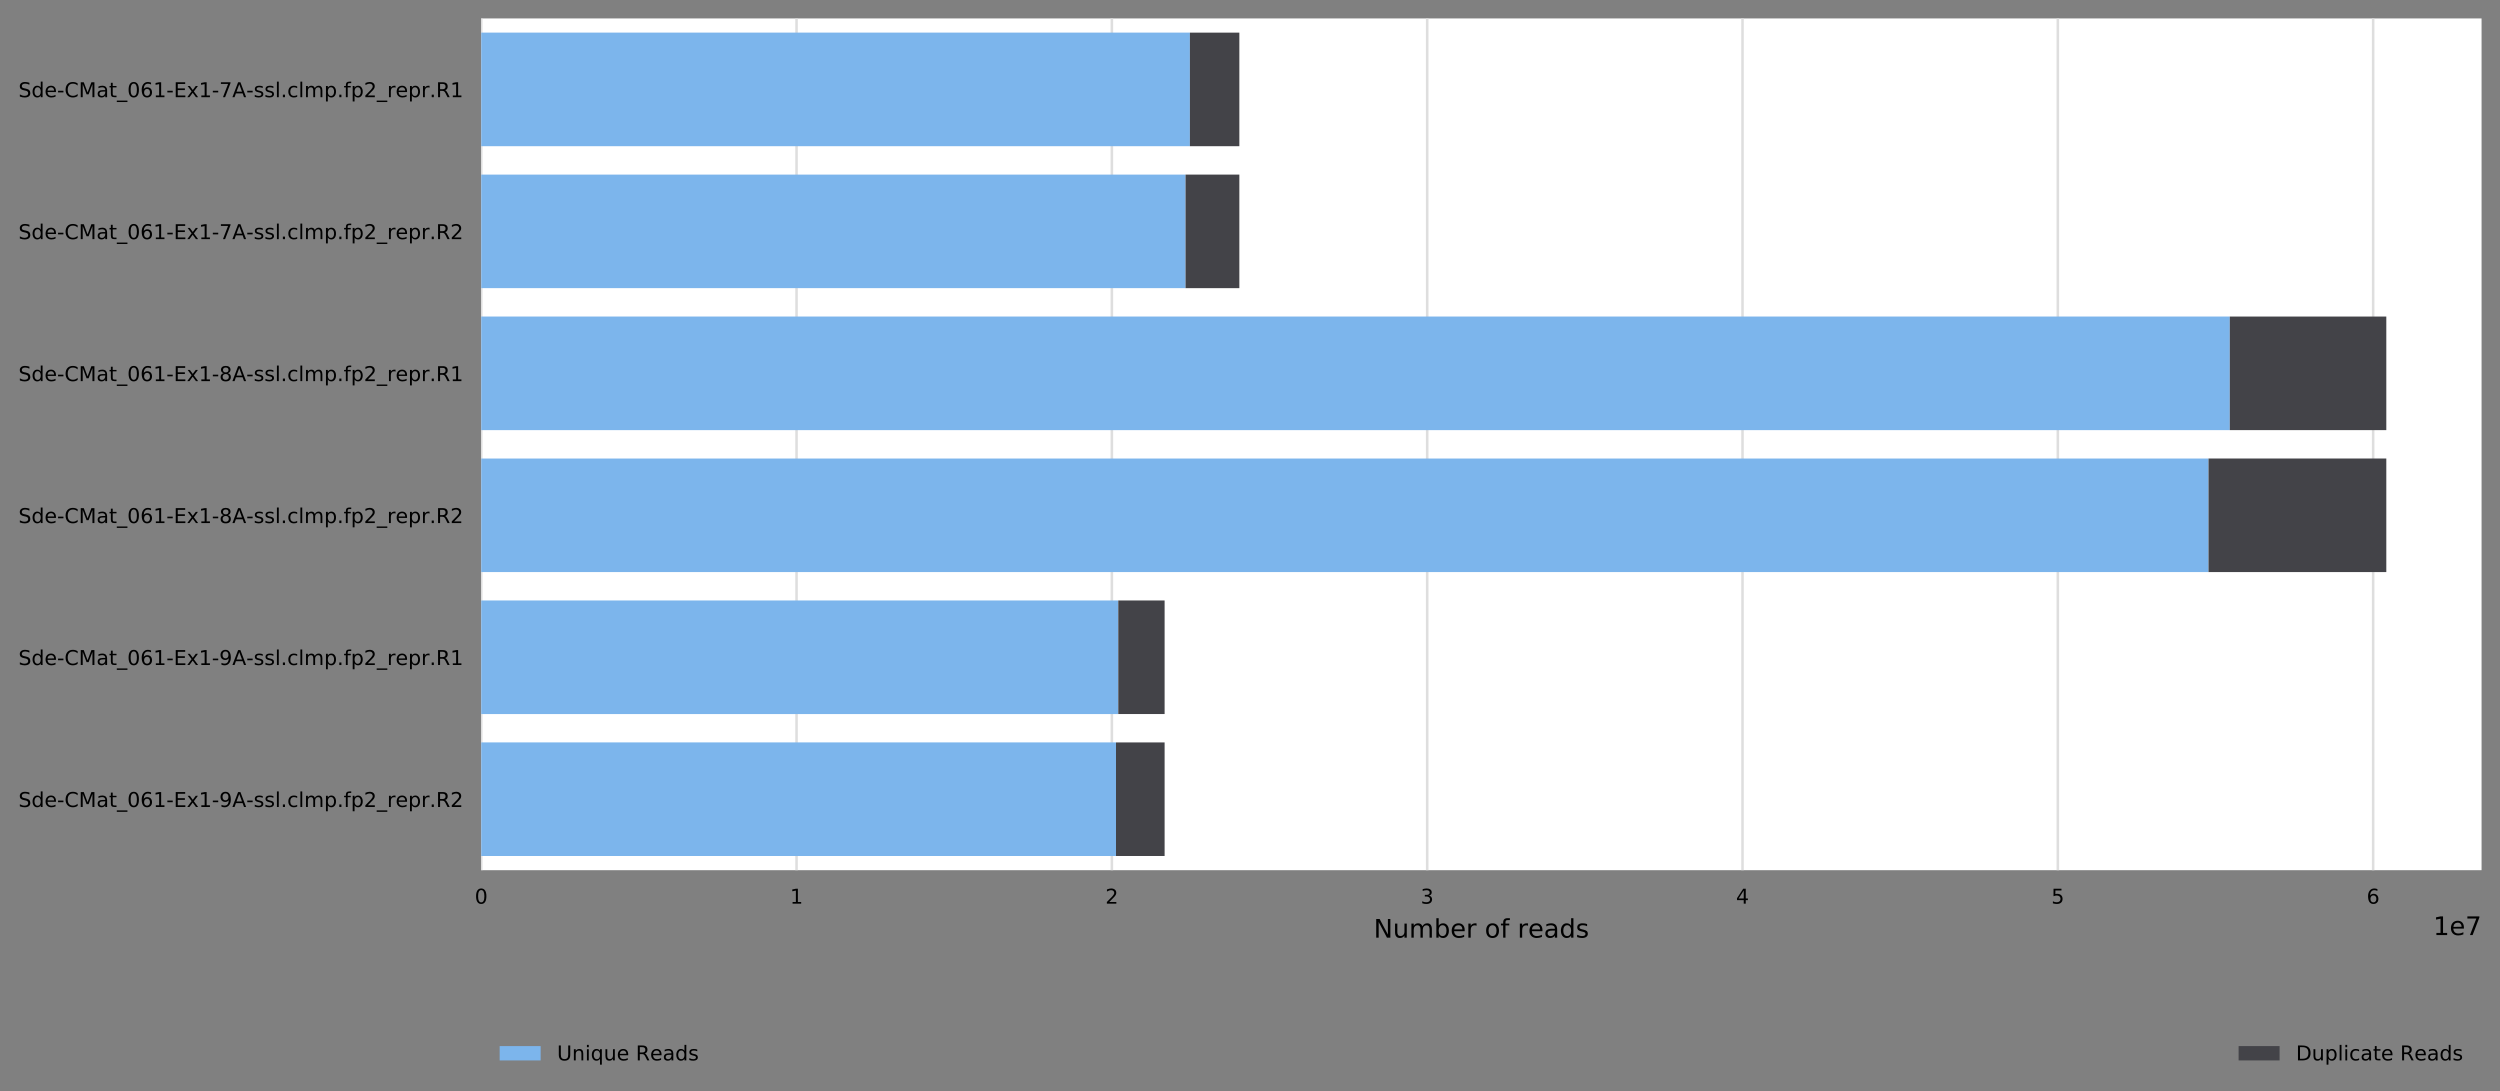 <?xml version="1.0" encoding="utf-8" standalone="no"?>
<!DOCTYPE svg PUBLIC "-//W3C//DTD SVG 1.1//EN"
  "http://www.w3.org/Graphics/SVG/1.1/DTD/svg11.dtd">
<!-- Created with matplotlib (https://matplotlib.org/) -->
<svg height="426.2pt" version="1.1" viewBox="0 0 976.339 426.2" width="976.339pt" xmlns="http://www.w3.org/2000/svg" xmlns:xlink="http://www.w3.org/1999/xlink">
 <rect x="0" y="0" width="976.339" height="426.2" fill="#808080" stroke="none"/>
 <defs>
  <style type="text/css">
*{stroke-linecap:butt;stroke-linejoin:round;}
  </style>
 </defs>
 <g id="figure_1">
  <g id="axes_1">
   <g id="patch_1">
    <path d="M 187.939 339.84 
L 969.139 339.84 
L 969.139 7.2 
L 187.939 7.2 
z
" style="fill:#ffffff;"/>
   </g>
   <g id="matplotlib.axis_1">
    <g id="xtick_1">
     <g id="line2d_1">
      <path clip-path="url(#pf3b2bef478)" d="M 187.939 339.84 
L 187.939 7.2 
" style="fill:none;stroke:#dedede;stroke-linecap:square;"/>
     </g>
     <g id="text_1">
      <!-- 0 -->
      <defs>
       <path d="M 31.781 66.406 
Q 24.172 66.406 20.328 58.906 
Q 16.5 51.422 16.5 36.375 
Q 16.5 21.391 20.328 13.891 
Q 24.172 6.391 31.781 6.391 
Q 39.453 6.391 43.281 13.891 
Q 47.125 21.391 47.125 36.375 
Q 47.125 51.422 43.281 58.906 
Q 39.453 66.406 31.781 66.406 
z
M 31.781 74.219 
Q 44.047 74.219 50.516 64.516 
Q 56.984 54.828 56.984 36.375 
Q 56.984 17.969 50.516 8.266 
Q 44.047 -1.422 31.781 -1.422 
Q 19.531 -1.422 13.062 8.266 
Q 6.594 17.969 6.594 36.375 
Q 6.594 54.828 13.062 64.516 
Q 19.531 74.219 31.781 74.219 
z
" id="DejaVuSans-48"/>
      </defs>
      <g transform="translate(185.394 352.919)scale(0.08 -0.08)">
       <use xlink:href="#DejaVuSans-48"/>
      </g>
     </g>
    </g>
    <g id="xtick_2">
     <g id="line2d_2">
      <path clip-path="url(#pf3b2bef478)" d="M 311.082 339.84 
L 311.082 7.2 
" style="fill:none;stroke:#dedede;stroke-linecap:square;"/>
     </g>
     <g id="text_2">
      <!-- 1 -->
      <defs>
       <path d="M 12.406 8.297 
L 28.516 8.297 
L 28.516 63.922 
L 10.984 60.406 
L 10.984 69.391 
L 28.422 72.906 
L 38.281 72.906 
L 38.281 8.297 
L 54.391 8.297 
L 54.391 0 
L 12.406 0 
z
" id="DejaVuSans-49"/>
      </defs>
      <g transform="translate(308.537 352.919)scale(0.08 -0.08)">
       <use xlink:href="#DejaVuSans-49"/>
      </g>
     </g>
    </g>
    <g id="xtick_3">
     <g id="line2d_3">
      <path clip-path="url(#pf3b2bef478)" d="M 434.226 339.84 
L 434.226 7.2 
" style="fill:none;stroke:#dedede;stroke-linecap:square;"/>
     </g>
     <g id="text_3">
      <!-- 2 -->
      <defs>
       <path d="M 19.188 8.297 
L 53.609 8.297 
L 53.609 0 
L 7.328 0 
L 7.328 8.297 
Q 12.938 14.109 22.625 23.891 
Q 32.328 33.688 34.812 36.531 
Q 39.547 41.844 41.422 45.531 
Q 43.312 49.219 43.312 52.781 
Q 43.312 58.594 39.234 62.25 
Q 35.156 65.922 28.609 65.922 
Q 23.969 65.922 18.812 64.312 
Q 13.672 62.703 7.812 59.422 
L 7.812 69.391 
Q 13.766 71.781 18.938 73 
Q 24.125 74.219 28.422 74.219 
Q 39.75 74.219 46.484 68.547 
Q 53.219 62.891 53.219 53.422 
Q 53.219 48.922 51.531 44.891 
Q 49.859 40.875 45.406 35.406 
Q 44.188 33.984 37.641 27.219 
Q 31.109 20.453 19.188 8.297 
z
" id="DejaVuSans-50"/>
      </defs>
      <g transform="translate(431.681 352.919)scale(0.08 -0.08)">
       <use xlink:href="#DejaVuSans-50"/>
      </g>
     </g>
    </g>
    <g id="xtick_4">
     <g id="line2d_4">
      <path clip-path="url(#pf3b2bef478)" d="M 557.37 339.84 
L 557.37 7.2 
" style="fill:none;stroke:#dedede;stroke-linecap:square;"/>
     </g>
     <g id="text_4">
      <!-- 3 -->
      <defs>
       <path d="M 40.578 39.312 
Q 47.656 37.797 51.625 33 
Q 55.609 28.219 55.609 21.188 
Q 55.609 10.406 48.188 4.484 
Q 40.766 -1.422 27.094 -1.422 
Q 22.516 -1.422 17.656 -0.516 
Q 12.797 0.391 7.625 2.203 
L 7.625 11.719 
Q 11.719 9.328 16.594 8.109 
Q 21.484 6.891 26.812 6.891 
Q 36.078 6.891 40.938 10.547 
Q 45.797 14.203 45.797 21.188 
Q 45.797 27.641 41.281 31.266 
Q 36.766 34.906 28.719 34.906 
L 20.219 34.906 
L 20.219 43.016 
L 29.109 43.016 
Q 36.375 43.016 40.234 45.922 
Q 44.094 48.828 44.094 54.297 
Q 44.094 59.906 40.109 62.906 
Q 36.141 65.922 28.719 65.922 
Q 24.656 65.922 20.016 65.031 
Q 15.375 64.156 9.812 62.312 
L 9.812 71.094 
Q 15.438 72.656 20.344 73.438 
Q 25.25 74.219 29.594 74.219 
Q 40.828 74.219 47.359 69.109 
Q 53.906 64.016 53.906 55.328 
Q 53.906 49.266 50.438 45.094 
Q 46.969 40.922 40.578 39.312 
z
" id="DejaVuSans-51"/>
      </defs>
      <g transform="translate(554.825 352.919)scale(0.08 -0.08)">
       <use xlink:href="#DejaVuSans-51"/>
      </g>
     </g>
    </g>
    <g id="xtick_5">
     <g id="line2d_5">
      <path clip-path="url(#pf3b2bef478)" d="M 680.513 339.84 
L 680.513 7.2 
" style="fill:none;stroke:#dedede;stroke-linecap:square;"/>
     </g>
     <g id="text_5">
      <!-- 4 -->
      <defs>
       <path d="M 37.797 64.312 
L 12.891 25.391 
L 37.797 25.391 
z
M 35.203 72.906 
L 47.609 72.906 
L 47.609 25.391 
L 58.016 25.391 
L 58.016 17.188 
L 47.609 17.188 
L 47.609 0 
L 37.797 0 
L 37.797 17.188 
L 4.891 17.188 
L 4.891 26.703 
z
" id="DejaVuSans-52"/>
      </defs>
      <g transform="translate(677.968 352.919)scale(0.08 -0.08)">
       <use xlink:href="#DejaVuSans-52"/>
      </g>
     </g>
    </g>
    <g id="xtick_6">
     <g id="line2d_6">
      <path clip-path="url(#pf3b2bef478)" d="M 803.657 339.84 
L 803.657 7.2 
" style="fill:none;stroke:#dedede;stroke-linecap:square;"/>
     </g>
     <g id="text_6">
      <!-- 5 -->
      <defs>
       <path d="M 10.797 72.906 
L 49.516 72.906 
L 49.516 64.594 
L 19.828 64.594 
L 19.828 46.734 
Q 21.969 47.469 24.109 47.828 
Q 26.266 48.188 28.422 48.188 
Q 40.625 48.188 47.75 41.5 
Q 54.891 34.812 54.891 23.391 
Q 54.891 11.625 47.562 5.094 
Q 40.234 -1.422 26.906 -1.422 
Q 22.312 -1.422 17.547 -0.641 
Q 12.797 0.141 7.719 1.703 
L 7.719 11.625 
Q 12.109 9.234 16.797 8.062 
Q 21.484 6.891 26.703 6.891 
Q 35.156 6.891 40.078 11.328 
Q 45.016 15.766 45.016 23.391 
Q 45.016 31 40.078 35.438 
Q 35.156 39.891 26.703 39.891 
Q 22.75 39.891 18.812 39.016 
Q 14.891 38.141 10.797 36.281 
z
" id="DejaVuSans-53"/>
      </defs>
      <g transform="translate(801.112 352.919)scale(0.08 -0.08)">
       <use xlink:href="#DejaVuSans-53"/>
      </g>
     </g>
    </g>
    <g id="xtick_7">
     <g id="line2d_7">
      <path clip-path="url(#pf3b2bef478)" d="M 926.8 339.84 
L 926.8 7.2 
" style="fill:none;stroke:#dedede;stroke-linecap:square;"/>
     </g>
     <g id="text_7">
      <!-- 6 -->
      <defs>
       <path d="M 33.016 40.375 
Q 26.375 40.375 22.484 35.828 
Q 18.609 31.297 18.609 23.391 
Q 18.609 15.531 22.484 10.953 
Q 26.375 6.391 33.016 6.391 
Q 39.656 6.391 43.531 10.953 
Q 47.406 15.531 47.406 23.391 
Q 47.406 31.297 43.531 35.828 
Q 39.656 40.375 33.016 40.375 
z
M 52.594 71.297 
L 52.594 62.312 
Q 48.875 64.062 45.094 64.984 
Q 41.312 65.922 37.594 65.922 
Q 27.828 65.922 22.672 59.328 
Q 17.531 52.734 16.797 39.406 
Q 19.672 43.656 24.016 45.922 
Q 28.375 48.188 33.594 48.188 
Q 44.578 48.188 50.953 41.516 
Q 57.328 34.859 57.328 23.391 
Q 57.328 12.156 50.688 5.359 
Q 44.047 -1.422 33.016 -1.422 
Q 20.359 -1.422 13.672 8.266 
Q 6.984 17.969 6.984 36.375 
Q 6.984 53.656 15.188 63.938 
Q 23.391 74.219 37.203 74.219 
Q 40.922 74.219 44.703 73.484 
Q 48.484 72.75 52.594 71.297 
z
" id="DejaVuSans-54"/>
      </defs>
      <g transform="translate(924.255 352.919)scale(0.08 -0.08)">
       <use xlink:href="#DejaVuSans-54"/>
      </g>
     </g>
    </g>
    <g id="text_8">
     <!-- Number of reads -->
     <defs>
      <path d="M 9.812 72.906 
L 23.094 72.906 
L 55.422 11.922 
L 55.422 72.906 
L 64.984 72.906 
L 64.984 0 
L 51.703 0 
L 19.391 60.984 
L 19.391 0 
L 9.812 0 
z
" id="DejaVuSans-78"/>
      <path d="M 8.5 21.578 
L 8.5 54.688 
L 17.484 54.688 
L 17.484 21.922 
Q 17.484 14.156 20.5 10.266 
Q 23.531 6.391 29.594 6.391 
Q 36.859 6.391 41.078 11.031 
Q 45.312 15.672 45.312 23.688 
L 45.312 54.688 
L 54.297 54.688 
L 54.297 0 
L 45.312 0 
L 45.312 8.406 
Q 42.047 3.422 37.719 1 
Q 33.406 -1.422 27.688 -1.422 
Q 18.266 -1.422 13.375 4.438 
Q 8.5 10.297 8.5 21.578 
z
M 31.109 56 
z
" id="DejaVuSans-117"/>
      <path d="M 52 44.188 
Q 55.375 50.25 60.062 53.125 
Q 64.75 56 71.094 56 
Q 79.641 56 84.281 50.016 
Q 88.922 44.047 88.922 33.016 
L 88.922 0 
L 79.891 0 
L 79.891 32.719 
Q 79.891 40.578 77.094 44.375 
Q 74.312 48.188 68.609 48.188 
Q 61.625 48.188 57.562 43.547 
Q 53.516 38.922 53.516 30.906 
L 53.516 0 
L 44.484 0 
L 44.484 32.719 
Q 44.484 40.625 41.703 44.406 
Q 38.922 48.188 33.109 48.188 
Q 26.219 48.188 22.156 43.531 
Q 18.109 38.875 18.109 30.906 
L 18.109 0 
L 9.078 0 
L 9.078 54.688 
L 18.109 54.688 
L 18.109 46.188 
Q 21.188 51.219 25.484 53.609 
Q 29.781 56 35.688 56 
Q 41.656 56 45.828 52.969 
Q 50 49.953 52 44.188 
z
" id="DejaVuSans-109"/>
      <path d="M 48.688 27.297 
Q 48.688 37.203 44.609 42.844 
Q 40.531 48.484 33.406 48.484 
Q 26.266 48.484 22.188 42.844 
Q 18.109 37.203 18.109 27.297 
Q 18.109 17.391 22.188 11.75 
Q 26.266 6.109 33.406 6.109 
Q 40.531 6.109 44.609 11.75 
Q 48.688 17.391 48.688 27.297 
z
M 18.109 46.391 
Q 20.953 51.266 25.266 53.625 
Q 29.594 56 35.594 56 
Q 45.562 56 51.781 48.094 
Q 58.016 40.188 58.016 27.297 
Q 58.016 14.406 51.781 6.484 
Q 45.562 -1.422 35.594 -1.422 
Q 29.594 -1.422 25.266 0.953 
Q 20.953 3.328 18.109 8.203 
L 18.109 0 
L 9.078 0 
L 9.078 75.984 
L 18.109 75.984 
z
" id="DejaVuSans-98"/>
      <path d="M 56.203 29.594 
L 56.203 25.203 
L 14.891 25.203 
Q 15.484 15.922 20.484 11.062 
Q 25.484 6.203 34.422 6.203 
Q 39.594 6.203 44.453 7.469 
Q 49.312 8.734 54.109 11.281 
L 54.109 2.781 
Q 49.266 0.734 44.188 -0.344 
Q 39.109 -1.422 33.891 -1.422 
Q 20.797 -1.422 13.156 6.188 
Q 5.516 13.812 5.516 26.812 
Q 5.516 40.234 12.766 48.109 
Q 20.016 56 32.328 56 
Q 43.359 56 49.781 48.891 
Q 56.203 41.797 56.203 29.594 
z
M 47.219 32.234 
Q 47.125 39.594 43.094 43.984 
Q 39.062 48.391 32.422 48.391 
Q 24.906 48.391 20.391 44.141 
Q 15.875 39.891 15.188 32.172 
z
" id="DejaVuSans-101"/>
      <path d="M 41.109 46.297 
Q 39.594 47.172 37.812 47.578 
Q 36.031 48 33.891 48 
Q 26.266 48 22.188 43.047 
Q 18.109 38.094 18.109 28.812 
L 18.109 0 
L 9.078 0 
L 9.078 54.688 
L 18.109 54.688 
L 18.109 46.188 
Q 20.953 51.172 25.484 53.578 
Q 30.031 56 36.531 56 
Q 37.453 56 38.578 55.875 
Q 39.703 55.766 41.062 55.516 
z
" id="DejaVuSans-114"/>
      <path id="DejaVuSans-32"/>
      <path d="M 30.609 48.391 
Q 23.391 48.391 19.188 42.75 
Q 14.984 37.109 14.984 27.297 
Q 14.984 17.484 19.156 11.844 
Q 23.344 6.203 30.609 6.203 
Q 37.797 6.203 41.984 11.859 
Q 46.188 17.531 46.188 27.297 
Q 46.188 37.016 41.984 42.703 
Q 37.797 48.391 30.609 48.391 
z
M 30.609 56 
Q 42.328 56 49.016 48.375 
Q 55.719 40.766 55.719 27.297 
Q 55.719 13.875 49.016 6.219 
Q 42.328 -1.422 30.609 -1.422 
Q 18.844 -1.422 12.172 6.219 
Q 5.516 13.875 5.516 27.297 
Q 5.516 40.766 12.172 48.375 
Q 18.844 56 30.609 56 
z
" id="DejaVuSans-111"/>
      <path d="M 37.109 75.984 
L 37.109 68.5 
L 28.516 68.5 
Q 23.688 68.5 21.797 66.547 
Q 19.922 64.594 19.922 59.516 
L 19.922 54.688 
L 34.719 54.688 
L 34.719 47.703 
L 19.922 47.703 
L 19.922 0 
L 10.891 0 
L 10.891 47.703 
L 2.297 47.703 
L 2.297 54.688 
L 10.891 54.688 
L 10.891 58.5 
Q 10.891 67.625 15.141 71.797 
Q 19.391 75.984 28.609 75.984 
z
" id="DejaVuSans-102"/>
      <path d="M 34.281 27.484 
Q 23.391 27.484 19.188 25 
Q 14.984 22.516 14.984 16.5 
Q 14.984 11.719 18.141 8.906 
Q 21.297 6.109 26.703 6.109 
Q 34.188 6.109 38.703 11.406 
Q 43.219 16.703 43.219 25.484 
L 43.219 27.484 
z
M 52.203 31.203 
L 52.203 0 
L 43.219 0 
L 43.219 8.297 
Q 40.141 3.328 35.547 0.953 
Q 30.953 -1.422 24.312 -1.422 
Q 15.922 -1.422 10.953 3.297 
Q 6 8.016 6 15.922 
Q 6 25.141 12.172 29.828 
Q 18.359 34.516 30.609 34.516 
L 43.219 34.516 
L 43.219 35.406 
Q 43.219 41.609 39.141 45 
Q 35.062 48.391 27.688 48.391 
Q 23 48.391 18.547 47.266 
Q 14.109 46.141 10.016 43.891 
L 10.016 52.203 
Q 14.938 54.109 19.578 55.047 
Q 24.219 56 28.609 56 
Q 40.484 56 46.344 49.844 
Q 52.203 43.703 52.203 31.203 
z
" id="DejaVuSans-97"/>
      <path d="M 45.406 46.391 
L 45.406 75.984 
L 54.391 75.984 
L 54.391 0 
L 45.406 0 
L 45.406 8.203 
Q 42.578 3.328 38.25 0.953 
Q 33.938 -1.422 27.875 -1.422 
Q 17.969 -1.422 11.734 6.484 
Q 5.516 14.406 5.516 27.297 
Q 5.516 40.188 11.734 48.094 
Q 17.969 56 27.875 56 
Q 33.938 56 38.25 53.625 
Q 42.578 51.266 45.406 46.391 
z
M 14.797 27.297 
Q 14.797 17.391 18.875 11.75 
Q 22.953 6.109 30.078 6.109 
Q 37.203 6.109 41.297 11.75 
Q 45.406 17.391 45.406 27.297 
Q 45.406 37.203 41.297 42.844 
Q 37.203 48.484 30.078 48.484 
Q 22.953 48.484 18.875 42.844 
Q 14.797 37.203 14.797 27.297 
z
" id="DejaVuSans-100"/>
      <path d="M 44.281 53.078 
L 44.281 44.578 
Q 40.484 46.531 36.375 47.5 
Q 32.281 48.484 27.875 48.484 
Q 21.188 48.484 17.844 46.438 
Q 14.5 44.391 14.5 40.281 
Q 14.5 37.156 16.891 35.375 
Q 19.281 33.594 26.516 31.984 
L 29.594 31.297 
Q 39.156 29.25 43.188 25.516 
Q 47.219 21.781 47.219 15.094 
Q 47.219 7.469 41.188 3.016 
Q 35.156 -1.422 24.609 -1.422 
Q 20.219 -1.422 15.453 -0.562 
Q 10.688 0.297 5.422 2 
L 5.422 11.281 
Q 10.406 8.688 15.234 7.391 
Q 20.062 6.109 24.812 6.109 
Q 31.156 6.109 34.562 8.281 
Q 37.984 10.453 37.984 14.406 
Q 37.984 18.062 35.516 20.016 
Q 33.062 21.969 24.703 23.781 
L 21.578 24.516 
Q 13.234 26.266 9.516 29.906 
Q 5.812 33.547 5.812 39.891 
Q 5.812 47.609 11.281 51.797 
Q 16.75 56 26.812 56 
Q 31.781 56 36.172 55.266 
Q 40.578 54.547 44.281 53.078 
z
" id="DejaVuSans-115"/>
     </defs>
     <g transform="translate(536.482 366.181)scale(0.1 -0.1)">
      <use xlink:href="#DejaVuSans-78"/>
      <use x="74.805" xlink:href="#DejaVuSans-117"/>
      <use x="138.184" xlink:href="#DejaVuSans-109"/>
      <use x="235.596" xlink:href="#DejaVuSans-98"/>
      <use x="299.072" xlink:href="#DejaVuSans-101"/>
      <use x="360.596" xlink:href="#DejaVuSans-114"/>
      <use x="401.709" xlink:href="#DejaVuSans-32"/>
      <use x="433.496" xlink:href="#DejaVuSans-111"/>
      <use x="494.678" xlink:href="#DejaVuSans-102"/>
      <use x="529.883" xlink:href="#DejaVuSans-32"/>
      <use x="561.67" xlink:href="#DejaVuSans-114"/>
      <use x="602.752" xlink:href="#DejaVuSans-101"/>
      <use x="664.275" xlink:href="#DejaVuSans-97"/>
      <use x="725.555" xlink:href="#DejaVuSans-100"/>
      <use x="789.031" xlink:href="#DejaVuSans-115"/>
     </g>
    </g>
    <g id="text_9">
     <!-- 1e7 -->
     <defs>
      <path d="M 8.203 72.906 
L 55.078 72.906 
L 55.078 68.703 
L 28.609 0 
L 18.312 0 
L 43.219 64.594 
L 8.203 64.594 
z
" id="DejaVuSans-55"/>
     </defs>
     <g transform="translate(950.261 365.181)scale(0.1 -0.1)">
      <use xlink:href="#DejaVuSans-49"/>
      <use x="63.623" xlink:href="#DejaVuSans-101"/>
      <use x="125.146" xlink:href="#DejaVuSans-55"/>
     </g>
    </g>
   </g>
   <g id="matplotlib.axis_2">
    <g id="ytick_1">
     <g id="text_10">
      <!-- Sde-CMat_061-Ex1-7A-ssl.clmp.fp2_repr.R1 -->
      <defs>
       <path d="M 53.516 70.516 
L 53.516 60.891 
Q 47.906 63.578 42.922 64.891 
Q 37.938 66.219 33.297 66.219 
Q 25.25 66.219 20.875 63.094 
Q 16.5 59.969 16.5 54.203 
Q 16.5 49.359 19.406 46.891 
Q 22.312 44.438 30.422 42.922 
L 36.375 41.703 
Q 47.406 39.594 52.656 34.297 
Q 57.906 29 57.906 20.125 
Q 57.906 9.516 50.797 4.047 
Q 43.703 -1.422 29.984 -1.422 
Q 24.812 -1.422 18.969 -0.25 
Q 13.141 0.922 6.891 3.219 
L 6.891 13.375 
Q 12.891 10.016 18.656 8.297 
Q 24.422 6.594 29.984 6.594 
Q 38.422 6.594 43.016 9.906 
Q 47.609 13.234 47.609 19.391 
Q 47.609 24.75 44.312 27.781 
Q 41.016 30.812 33.5 32.328 
L 27.484 33.5 
Q 16.453 35.688 11.516 40.375 
Q 6.594 45.062 6.594 53.422 
Q 6.594 63.094 13.406 68.656 
Q 20.219 74.219 32.172 74.219 
Q 37.312 74.219 42.625 73.281 
Q 47.953 72.359 53.516 70.516 
z
" id="DejaVuSans-83"/>
       <path d="M 4.891 31.391 
L 31.203 31.391 
L 31.203 23.391 
L 4.891 23.391 
z
" id="DejaVuSans-45"/>
       <path d="M 64.406 67.281 
L 64.406 56.891 
Q 59.422 61.531 53.781 63.812 
Q 48.141 66.109 41.797 66.109 
Q 29.297 66.109 22.656 58.469 
Q 16.016 50.828 16.016 36.375 
Q 16.016 21.969 22.656 14.328 
Q 29.297 6.688 41.797 6.688 
Q 48.141 6.688 53.781 8.984 
Q 59.422 11.281 64.406 15.922 
L 64.406 5.609 
Q 59.234 2.094 53.438 0.328 
Q 47.656 -1.422 41.219 -1.422 
Q 24.656 -1.422 15.125 8.703 
Q 5.609 18.844 5.609 36.375 
Q 5.609 53.953 15.125 64.078 
Q 24.656 74.219 41.219 74.219 
Q 47.75 74.219 53.531 72.484 
Q 59.328 70.75 64.406 67.281 
z
" id="DejaVuSans-67"/>
       <path d="M 9.812 72.906 
L 24.516 72.906 
L 43.109 23.297 
L 61.812 72.906 
L 76.516 72.906 
L 76.516 0 
L 66.891 0 
L 66.891 64.016 
L 48.094 14.016 
L 38.188 14.016 
L 19.391 64.016 
L 19.391 0 
L 9.812 0 
z
" id="DejaVuSans-77"/>
       <path d="M 18.312 70.219 
L 18.312 54.688 
L 36.812 54.688 
L 36.812 47.703 
L 18.312 47.703 
L 18.312 18.016 
Q 18.312 11.328 20.141 9.422 
Q 21.969 7.516 27.594 7.516 
L 36.812 7.516 
L 36.812 0 
L 27.594 0 
Q 17.188 0 13.234 3.875 
Q 9.281 7.766 9.281 18.016 
L 9.281 47.703 
L 2.688 47.703 
L 2.688 54.688 
L 9.281 54.688 
L 9.281 70.219 
z
" id="DejaVuSans-116"/>
       <path d="M 50.984 -16.609 
L 50.984 -23.578 
L -0.984 -23.578 
L -0.984 -16.609 
z
" id="DejaVuSans-95"/>
       <path d="M 9.812 72.906 
L 55.906 72.906 
L 55.906 64.594 
L 19.672 64.594 
L 19.672 43.016 
L 54.391 43.016 
L 54.391 34.719 
L 19.672 34.719 
L 19.672 8.297 
L 56.781 8.297 
L 56.781 0 
L 9.812 0 
z
" id="DejaVuSans-69"/>
       <path d="M 54.891 54.688 
L 35.109 28.078 
L 55.906 0 
L 45.312 0 
L 29.391 21.484 
L 13.484 0 
L 2.875 0 
L 24.125 28.609 
L 4.688 54.688 
L 15.281 54.688 
L 29.781 35.203 
L 44.281 54.688 
z
" id="DejaVuSans-120"/>
       <path d="M 34.188 63.188 
L 20.797 26.906 
L 47.609 26.906 
z
M 28.609 72.906 
L 39.797 72.906 
L 67.578 0 
L 57.328 0 
L 50.688 18.703 
L 17.828 18.703 
L 11.188 0 
L 0.781 0 
z
" id="DejaVuSans-65"/>
       <path d="M 9.422 75.984 
L 18.406 75.984 
L 18.406 0 
L 9.422 0 
z
" id="DejaVuSans-108"/>
       <path d="M 10.688 12.406 
L 21 12.406 
L 21 0 
L 10.688 0 
z
" id="DejaVuSans-46"/>
       <path d="M 48.781 52.594 
L 48.781 44.188 
Q 44.969 46.297 41.141 47.344 
Q 37.312 48.391 33.406 48.391 
Q 24.656 48.391 19.812 42.844 
Q 14.984 37.312 14.984 27.297 
Q 14.984 17.281 19.812 11.734 
Q 24.656 6.203 33.406 6.203 
Q 37.312 6.203 41.141 7.25 
Q 44.969 8.297 48.781 10.406 
L 48.781 2.094 
Q 45.016 0.344 40.984 -0.531 
Q 36.969 -1.422 32.422 -1.422 
Q 20.062 -1.422 12.781 6.344 
Q 5.516 14.109 5.516 27.297 
Q 5.516 40.672 12.859 48.328 
Q 20.219 56 33.016 56 
Q 37.156 56 41.109 55.141 
Q 45.062 54.297 48.781 52.594 
z
" id="DejaVuSans-99"/>
       <path d="M 18.109 8.203 
L 18.109 -20.797 
L 9.078 -20.797 
L 9.078 54.688 
L 18.109 54.688 
L 18.109 46.391 
Q 20.953 51.266 25.266 53.625 
Q 29.594 56 35.594 56 
Q 45.562 56 51.781 48.094 
Q 58.016 40.188 58.016 27.297 
Q 58.016 14.406 51.781 6.484 
Q 45.562 -1.422 35.594 -1.422 
Q 29.594 -1.422 25.266 0.953 
Q 20.953 3.328 18.109 8.203 
z
M 48.688 27.297 
Q 48.688 37.203 44.609 42.844 
Q 40.531 48.484 33.406 48.484 
Q 26.266 48.484 22.188 42.844 
Q 18.109 37.203 18.109 27.297 
Q 18.109 17.391 22.188 11.75 
Q 26.266 6.109 33.406 6.109 
Q 40.531 6.109 44.609 11.75 
Q 48.688 17.391 48.688 27.297 
z
" id="DejaVuSans-112"/>
       <path d="M 44.391 34.188 
Q 47.562 33.109 50.562 29.594 
Q 53.562 26.078 56.594 19.922 
L 66.609 0 
L 56 0 
L 46.688 18.703 
Q 43.062 26.031 39.672 28.422 
Q 36.281 30.812 30.422 30.812 
L 19.672 30.812 
L 19.672 0 
L 9.812 0 
L 9.812 72.906 
L 32.078 72.906 
Q 44.578 72.906 50.734 67.672 
Q 56.891 62.453 56.891 51.906 
Q 56.891 45.016 53.688 40.469 
Q 50.484 35.938 44.391 34.188 
z
M 19.672 64.797 
L 19.672 38.922 
L 32.078 38.922 
Q 39.203 38.922 42.844 42.219 
Q 46.484 45.516 46.484 51.906 
Q 46.484 58.297 42.844 61.547 
Q 39.203 64.797 32.078 64.797 
z
" id="DejaVuSans-82"/>
      </defs>
      <g transform="translate(7.2 37.959)scale(0.08 -0.08)">
       <use xlink:href="#DejaVuSans-83"/>
       <use x="63.477" xlink:href="#DejaVuSans-100"/>
       <use x="126.953" xlink:href="#DejaVuSans-101"/>
       <use x="188.477" xlink:href="#DejaVuSans-45"/>
       <use x="224.561" xlink:href="#DejaVuSans-67"/>
       <use x="294.385" xlink:href="#DejaVuSans-77"/>
       <use x="380.664" xlink:href="#DejaVuSans-97"/>
       <use x="441.943" xlink:href="#DejaVuSans-116"/>
       <use x="481.152" xlink:href="#DejaVuSans-95"/>
       <use x="531.152" xlink:href="#DejaVuSans-48"/>
       <use x="594.775" xlink:href="#DejaVuSans-54"/>
       <use x="658.398" xlink:href="#DejaVuSans-49"/>
       <use x="722.021" xlink:href="#DejaVuSans-45"/>
       <use x="758.105" xlink:href="#DejaVuSans-69"/>
       <use x="821.289" xlink:href="#DejaVuSans-120"/>
       <use x="880.469" xlink:href="#DejaVuSans-49"/>
       <use x="944.092" xlink:href="#DejaVuSans-45"/>
       <use x="980.176" xlink:href="#DejaVuSans-55"/>
       <use x="1043.799" xlink:href="#DejaVuSans-65"/>
       <use x="1112.176" xlink:href="#DejaVuSans-45"/>
       <use x="1148.26" xlink:href="#DejaVuSans-115"/>
       <use x="1200.359" xlink:href="#DejaVuSans-115"/>
       <use x="1252.459" xlink:href="#DejaVuSans-108"/>
       <use x="1280.242" xlink:href="#DejaVuSans-46"/>
       <use x="1312.029" xlink:href="#DejaVuSans-99"/>
       <use x="1367.01" xlink:href="#DejaVuSans-108"/>
       <use x="1394.793" xlink:href="#DejaVuSans-109"/>
       <use x="1492.205" xlink:href="#DejaVuSans-112"/>
       <use x="1555.682" xlink:href="#DejaVuSans-46"/>
       <use x="1587.469" xlink:href="#DejaVuSans-102"/>
       <use x="1622.674" xlink:href="#DejaVuSans-112"/>
       <use x="1686.15" xlink:href="#DejaVuSans-50"/>
       <use x="1749.773" xlink:href="#DejaVuSans-95"/>
       <use x="1799.773" xlink:href="#DejaVuSans-114"/>
       <use x="1840.855" xlink:href="#DejaVuSans-101"/>
       <use x="1902.379" xlink:href="#DejaVuSans-112"/>
       <use x="1965.855" xlink:href="#DejaVuSans-114"/>
       <use x="2006.828" xlink:href="#DejaVuSans-46"/>
       <use x="2038.615" xlink:href="#DejaVuSans-82"/>
       <use x="2108.098" xlink:href="#DejaVuSans-49"/>
      </g>
     </g>
    </g>
    <g id="ytick_2">
     <g id="text_11">
      <!-- Sde-CMat_061-Ex1-7A-ssl.clmp.fp2_repr.R2 -->
      <g transform="translate(7.2 93.399)scale(0.08 -0.08)">
       <use xlink:href="#DejaVuSans-83"/>
       <use x="63.477" xlink:href="#DejaVuSans-100"/>
       <use x="126.953" xlink:href="#DejaVuSans-101"/>
       <use x="188.477" xlink:href="#DejaVuSans-45"/>
       <use x="224.561" xlink:href="#DejaVuSans-67"/>
       <use x="294.385" xlink:href="#DejaVuSans-77"/>
       <use x="380.664" xlink:href="#DejaVuSans-97"/>
       <use x="441.943" xlink:href="#DejaVuSans-116"/>
       <use x="481.152" xlink:href="#DejaVuSans-95"/>
       <use x="531.152" xlink:href="#DejaVuSans-48"/>
       <use x="594.775" xlink:href="#DejaVuSans-54"/>
       <use x="658.398" xlink:href="#DejaVuSans-49"/>
       <use x="722.021" xlink:href="#DejaVuSans-45"/>
       <use x="758.105" xlink:href="#DejaVuSans-69"/>
       <use x="821.289" xlink:href="#DejaVuSans-120"/>
       <use x="880.469" xlink:href="#DejaVuSans-49"/>
       <use x="944.092" xlink:href="#DejaVuSans-45"/>
       <use x="980.176" xlink:href="#DejaVuSans-55"/>
       <use x="1043.799" xlink:href="#DejaVuSans-65"/>
       <use x="1112.176" xlink:href="#DejaVuSans-45"/>
       <use x="1148.26" xlink:href="#DejaVuSans-115"/>
       <use x="1200.359" xlink:href="#DejaVuSans-115"/>
       <use x="1252.459" xlink:href="#DejaVuSans-108"/>
       <use x="1280.242" xlink:href="#DejaVuSans-46"/>
       <use x="1312.029" xlink:href="#DejaVuSans-99"/>
       <use x="1367.01" xlink:href="#DejaVuSans-108"/>
       <use x="1394.793" xlink:href="#DejaVuSans-109"/>
       <use x="1492.205" xlink:href="#DejaVuSans-112"/>
       <use x="1555.682" xlink:href="#DejaVuSans-46"/>
       <use x="1587.469" xlink:href="#DejaVuSans-102"/>
       <use x="1622.674" xlink:href="#DejaVuSans-112"/>
       <use x="1686.15" xlink:href="#DejaVuSans-50"/>
       <use x="1749.773" xlink:href="#DejaVuSans-95"/>
       <use x="1799.773" xlink:href="#DejaVuSans-114"/>
       <use x="1840.855" xlink:href="#DejaVuSans-101"/>
       <use x="1902.379" xlink:href="#DejaVuSans-112"/>
       <use x="1965.855" xlink:href="#DejaVuSans-114"/>
       <use x="2006.828" xlink:href="#DejaVuSans-46"/>
       <use x="2038.615" xlink:href="#DejaVuSans-82"/>
       <use x="2108.098" xlink:href="#DejaVuSans-50"/>
      </g>
     </g>
    </g>
    <g id="ytick_3">
     <g id="text_12">
      <!-- Sde-CMat_061-Ex1-8A-ssl.clmp.fp2_repr.R1 -->
      <defs>
       <path d="M 31.781 34.625 
Q 24.75 34.625 20.719 30.859 
Q 16.703 27.094 16.703 20.516 
Q 16.703 13.922 20.719 10.156 
Q 24.75 6.391 31.781 6.391 
Q 38.812 6.391 42.859 10.172 
Q 46.922 13.969 46.922 20.516 
Q 46.922 27.094 42.891 30.859 
Q 38.875 34.625 31.781 34.625 
z
M 21.922 38.812 
Q 15.578 40.375 12.031 44.719 
Q 8.5 49.078 8.5 55.328 
Q 8.5 64.062 14.719 69.141 
Q 20.953 74.219 31.781 74.219 
Q 42.672 74.219 48.875 69.141 
Q 55.078 64.062 55.078 55.328 
Q 55.078 49.078 51.531 44.719 
Q 48 40.375 41.703 38.812 
Q 48.828 37.156 52.797 32.312 
Q 56.781 27.484 56.781 20.516 
Q 56.781 9.906 50.312 4.234 
Q 43.844 -1.422 31.781 -1.422 
Q 19.734 -1.422 13.25 4.234 
Q 6.781 9.906 6.781 20.516 
Q 6.781 27.484 10.781 32.312 
Q 14.797 37.156 21.922 38.812 
z
M 18.312 54.391 
Q 18.312 48.734 21.844 45.562 
Q 25.391 42.391 31.781 42.391 
Q 38.141 42.391 41.719 45.562 
Q 45.312 48.734 45.312 54.391 
Q 45.312 60.062 41.719 63.234 
Q 38.141 66.406 31.781 66.406 
Q 25.391 66.406 21.844 63.234 
Q 18.312 60.062 18.312 54.391 
z
" id="DejaVuSans-56"/>
      </defs>
      <g transform="translate(7.2 148.839)scale(0.08 -0.08)">
       <use xlink:href="#DejaVuSans-83"/>
       <use x="63.477" xlink:href="#DejaVuSans-100"/>
       <use x="126.953" xlink:href="#DejaVuSans-101"/>
       <use x="188.477" xlink:href="#DejaVuSans-45"/>
       <use x="224.561" xlink:href="#DejaVuSans-67"/>
       <use x="294.385" xlink:href="#DejaVuSans-77"/>
       <use x="380.664" xlink:href="#DejaVuSans-97"/>
       <use x="441.943" xlink:href="#DejaVuSans-116"/>
       <use x="481.152" xlink:href="#DejaVuSans-95"/>
       <use x="531.152" xlink:href="#DejaVuSans-48"/>
       <use x="594.775" xlink:href="#DejaVuSans-54"/>
       <use x="658.398" xlink:href="#DejaVuSans-49"/>
       <use x="722.021" xlink:href="#DejaVuSans-45"/>
       <use x="758.105" xlink:href="#DejaVuSans-69"/>
       <use x="821.289" xlink:href="#DejaVuSans-120"/>
       <use x="880.469" xlink:href="#DejaVuSans-49"/>
       <use x="944.092" xlink:href="#DejaVuSans-45"/>
       <use x="980.176" xlink:href="#DejaVuSans-56"/>
       <use x="1043.799" xlink:href="#DejaVuSans-65"/>
       <use x="1112.176" xlink:href="#DejaVuSans-45"/>
       <use x="1148.26" xlink:href="#DejaVuSans-115"/>
       <use x="1200.359" xlink:href="#DejaVuSans-115"/>
       <use x="1252.459" xlink:href="#DejaVuSans-108"/>
       <use x="1280.242" xlink:href="#DejaVuSans-46"/>
       <use x="1312.029" xlink:href="#DejaVuSans-99"/>
       <use x="1367.01" xlink:href="#DejaVuSans-108"/>
       <use x="1394.793" xlink:href="#DejaVuSans-109"/>
       <use x="1492.205" xlink:href="#DejaVuSans-112"/>
       <use x="1555.682" xlink:href="#DejaVuSans-46"/>
       <use x="1587.469" xlink:href="#DejaVuSans-102"/>
       <use x="1622.674" xlink:href="#DejaVuSans-112"/>
       <use x="1686.15" xlink:href="#DejaVuSans-50"/>
       <use x="1749.773" xlink:href="#DejaVuSans-95"/>
       <use x="1799.773" xlink:href="#DejaVuSans-114"/>
       <use x="1840.855" xlink:href="#DejaVuSans-101"/>
       <use x="1902.379" xlink:href="#DejaVuSans-112"/>
       <use x="1965.855" xlink:href="#DejaVuSans-114"/>
       <use x="2006.828" xlink:href="#DejaVuSans-46"/>
       <use x="2038.615" xlink:href="#DejaVuSans-82"/>
       <use x="2108.098" xlink:href="#DejaVuSans-49"/>
      </g>
     </g>
    </g>
    <g id="ytick_4">
     <g id="text_13">
      <!-- Sde-CMat_061-Ex1-8A-ssl.clmp.fp2_repr.R2 -->
      <g transform="translate(7.2 204.279)scale(0.08 -0.08)">
       <use xlink:href="#DejaVuSans-83"/>
       <use x="63.477" xlink:href="#DejaVuSans-100"/>
       <use x="126.953" xlink:href="#DejaVuSans-101"/>
       <use x="188.477" xlink:href="#DejaVuSans-45"/>
       <use x="224.561" xlink:href="#DejaVuSans-67"/>
       <use x="294.385" xlink:href="#DejaVuSans-77"/>
       <use x="380.664" xlink:href="#DejaVuSans-97"/>
       <use x="441.943" xlink:href="#DejaVuSans-116"/>
       <use x="481.152" xlink:href="#DejaVuSans-95"/>
       <use x="531.152" xlink:href="#DejaVuSans-48"/>
       <use x="594.775" xlink:href="#DejaVuSans-54"/>
       <use x="658.398" xlink:href="#DejaVuSans-49"/>
       <use x="722.021" xlink:href="#DejaVuSans-45"/>
       <use x="758.105" xlink:href="#DejaVuSans-69"/>
       <use x="821.289" xlink:href="#DejaVuSans-120"/>
       <use x="880.469" xlink:href="#DejaVuSans-49"/>
       <use x="944.092" xlink:href="#DejaVuSans-45"/>
       <use x="980.176" xlink:href="#DejaVuSans-56"/>
       <use x="1043.799" xlink:href="#DejaVuSans-65"/>
       <use x="1112.176" xlink:href="#DejaVuSans-45"/>
       <use x="1148.26" xlink:href="#DejaVuSans-115"/>
       <use x="1200.359" xlink:href="#DejaVuSans-115"/>
       <use x="1252.459" xlink:href="#DejaVuSans-108"/>
       <use x="1280.242" xlink:href="#DejaVuSans-46"/>
       <use x="1312.029" xlink:href="#DejaVuSans-99"/>
       <use x="1367.01" xlink:href="#DejaVuSans-108"/>
       <use x="1394.793" xlink:href="#DejaVuSans-109"/>
       <use x="1492.205" xlink:href="#DejaVuSans-112"/>
       <use x="1555.682" xlink:href="#DejaVuSans-46"/>
       <use x="1587.469" xlink:href="#DejaVuSans-102"/>
       <use x="1622.674" xlink:href="#DejaVuSans-112"/>
       <use x="1686.15" xlink:href="#DejaVuSans-50"/>
       <use x="1749.773" xlink:href="#DejaVuSans-95"/>
       <use x="1799.773" xlink:href="#DejaVuSans-114"/>
       <use x="1840.855" xlink:href="#DejaVuSans-101"/>
       <use x="1902.379" xlink:href="#DejaVuSans-112"/>
       <use x="1965.855" xlink:href="#DejaVuSans-114"/>
       <use x="2006.828" xlink:href="#DejaVuSans-46"/>
       <use x="2038.615" xlink:href="#DejaVuSans-82"/>
       <use x="2108.098" xlink:href="#DejaVuSans-50"/>
      </g>
     </g>
    </g>
    <g id="ytick_5">
     <g id="text_14">
      <!-- Sde-CMat_061-Ex1-9A-ssl.clmp.fp2_repr.R1 -->
      <defs>
       <path d="M 10.984 1.516 
L 10.984 10.5 
Q 14.703 8.734 18.5 7.812 
Q 22.312 6.891 25.984 6.891 
Q 35.75 6.891 40.891 13.453 
Q 46.047 20.016 46.781 33.406 
Q 43.953 29.203 39.594 26.953 
Q 35.25 24.703 29.984 24.703 
Q 19.047 24.703 12.672 31.312 
Q 6.297 37.938 6.297 49.422 
Q 6.297 60.641 12.938 67.422 
Q 19.578 74.219 30.609 74.219 
Q 43.266 74.219 49.922 64.516 
Q 56.594 54.828 56.594 36.375 
Q 56.594 19.141 48.406 8.859 
Q 40.234 -1.422 26.422 -1.422 
Q 22.703 -1.422 18.891 -0.688 
Q 15.094 0.047 10.984 1.516 
z
M 30.609 32.422 
Q 37.25 32.422 41.125 36.953 
Q 45.016 41.5 45.016 49.422 
Q 45.016 57.281 41.125 61.844 
Q 37.25 66.406 30.609 66.406 
Q 23.969 66.406 20.094 61.844 
Q 16.219 57.281 16.219 49.422 
Q 16.219 41.5 20.094 36.953 
Q 23.969 32.422 30.609 32.422 
z
" id="DejaVuSans-57"/>
      </defs>
      <g transform="translate(7.2 259.719)scale(0.08 -0.08)">
       <use xlink:href="#DejaVuSans-83"/>
       <use x="63.477" xlink:href="#DejaVuSans-100"/>
       <use x="126.953" xlink:href="#DejaVuSans-101"/>
       <use x="188.477" xlink:href="#DejaVuSans-45"/>
       <use x="224.561" xlink:href="#DejaVuSans-67"/>
       <use x="294.385" xlink:href="#DejaVuSans-77"/>
       <use x="380.664" xlink:href="#DejaVuSans-97"/>
       <use x="441.943" xlink:href="#DejaVuSans-116"/>
       <use x="481.152" xlink:href="#DejaVuSans-95"/>
       <use x="531.152" xlink:href="#DejaVuSans-48"/>
       <use x="594.775" xlink:href="#DejaVuSans-54"/>
       <use x="658.398" xlink:href="#DejaVuSans-49"/>
       <use x="722.021" xlink:href="#DejaVuSans-45"/>
       <use x="758.105" xlink:href="#DejaVuSans-69"/>
       <use x="821.289" xlink:href="#DejaVuSans-120"/>
       <use x="880.469" xlink:href="#DejaVuSans-49"/>
       <use x="944.092" xlink:href="#DejaVuSans-45"/>
       <use x="980.176" xlink:href="#DejaVuSans-57"/>
       <use x="1043.799" xlink:href="#DejaVuSans-65"/>
       <use x="1112.176" xlink:href="#DejaVuSans-45"/>
       <use x="1148.26" xlink:href="#DejaVuSans-115"/>
       <use x="1200.359" xlink:href="#DejaVuSans-115"/>
       <use x="1252.459" xlink:href="#DejaVuSans-108"/>
       <use x="1280.242" xlink:href="#DejaVuSans-46"/>
       <use x="1312.029" xlink:href="#DejaVuSans-99"/>
       <use x="1367.01" xlink:href="#DejaVuSans-108"/>
       <use x="1394.793" xlink:href="#DejaVuSans-109"/>
       <use x="1492.205" xlink:href="#DejaVuSans-112"/>
       <use x="1555.682" xlink:href="#DejaVuSans-46"/>
       <use x="1587.469" xlink:href="#DejaVuSans-102"/>
       <use x="1622.674" xlink:href="#DejaVuSans-112"/>
       <use x="1686.15" xlink:href="#DejaVuSans-50"/>
       <use x="1749.773" xlink:href="#DejaVuSans-95"/>
       <use x="1799.773" xlink:href="#DejaVuSans-114"/>
       <use x="1840.855" xlink:href="#DejaVuSans-101"/>
       <use x="1902.379" xlink:href="#DejaVuSans-112"/>
       <use x="1965.855" xlink:href="#DejaVuSans-114"/>
       <use x="2006.828" xlink:href="#DejaVuSans-46"/>
       <use x="2038.615" xlink:href="#DejaVuSans-82"/>
       <use x="2108.098" xlink:href="#DejaVuSans-49"/>
      </g>
     </g>
    </g>
    <g id="ytick_6">
     <g id="text_15">
      <!-- Sde-CMat_061-Ex1-9A-ssl.clmp.fp2_repr.R2 -->
      <g transform="translate(7.2 315.159)scale(0.08 -0.08)">
       <use xlink:href="#DejaVuSans-83"/>
       <use x="63.477" xlink:href="#DejaVuSans-100"/>
       <use x="126.953" xlink:href="#DejaVuSans-101"/>
       <use x="188.477" xlink:href="#DejaVuSans-45"/>
       <use x="224.561" xlink:href="#DejaVuSans-67"/>
       <use x="294.385" xlink:href="#DejaVuSans-77"/>
       <use x="380.664" xlink:href="#DejaVuSans-97"/>
       <use x="441.943" xlink:href="#DejaVuSans-116"/>
       <use x="481.152" xlink:href="#DejaVuSans-95"/>
       <use x="531.152" xlink:href="#DejaVuSans-48"/>
       <use x="594.775" xlink:href="#DejaVuSans-54"/>
       <use x="658.398" xlink:href="#DejaVuSans-49"/>
       <use x="722.021" xlink:href="#DejaVuSans-45"/>
       <use x="758.105" xlink:href="#DejaVuSans-69"/>
       <use x="821.289" xlink:href="#DejaVuSans-120"/>
       <use x="880.469" xlink:href="#DejaVuSans-49"/>
       <use x="944.092" xlink:href="#DejaVuSans-45"/>
       <use x="980.176" xlink:href="#DejaVuSans-57"/>
       <use x="1043.799" xlink:href="#DejaVuSans-65"/>
       <use x="1112.176" xlink:href="#DejaVuSans-45"/>
       <use x="1148.26" xlink:href="#DejaVuSans-115"/>
       <use x="1200.359" xlink:href="#DejaVuSans-115"/>
       <use x="1252.459" xlink:href="#DejaVuSans-108"/>
       <use x="1280.242" xlink:href="#DejaVuSans-46"/>
       <use x="1312.029" xlink:href="#DejaVuSans-99"/>
       <use x="1367.01" xlink:href="#DejaVuSans-108"/>
       <use x="1394.793" xlink:href="#DejaVuSans-109"/>
       <use x="1492.205" xlink:href="#DejaVuSans-112"/>
       <use x="1555.682" xlink:href="#DejaVuSans-46"/>
       <use x="1587.469" xlink:href="#DejaVuSans-102"/>
       <use x="1622.674" xlink:href="#DejaVuSans-112"/>
       <use x="1686.15" xlink:href="#DejaVuSans-50"/>
       <use x="1749.773" xlink:href="#DejaVuSans-95"/>
       <use x="1799.773" xlink:href="#DejaVuSans-114"/>
       <use x="1840.855" xlink:href="#DejaVuSans-101"/>
       <use x="1902.379" xlink:href="#DejaVuSans-112"/>
       <use x="1965.855" xlink:href="#DejaVuSans-114"/>
       <use x="2006.828" xlink:href="#DejaVuSans-46"/>
       <use x="2038.615" xlink:href="#DejaVuSans-82"/>
       <use x="2108.098" xlink:href="#DejaVuSans-50"/>
      </g>
     </g>
    </g>
   </g>
   <g id="patch_2">
    <path clip-path="url(#pf3b2bef478)" d="M 187.939 12.744 
L 464.696 12.744 
L 464.696 57.096 
L 187.939 57.096 
z
" style="fill:#7cb5ec;"/>
   </g>
   <g id="patch_3">
    <path clip-path="url(#pf3b2bef478)" d="M 187.939 68.184 
L 463 68.184 
L 463 112.536 
L 187.939 112.536 
z
" style="fill:#7cb5ec;"/>
   </g>
   <g id="patch_4">
    <path clip-path="url(#pf3b2bef478)" d="M 187.939 123.624 
L 870.814 123.624 
L 870.814 167.976 
L 187.939 167.976 
z
" style="fill:#7cb5ec;"/>
   </g>
   <g id="patch_5">
    <path clip-path="url(#pf3b2bef478)" d="M 187.939 179.064 
L 862.503 179.064 
L 862.503 223.416 
L 187.939 223.416 
z
" style="fill:#7cb5ec;"/>
   </g>
   <g id="patch_6">
    <path clip-path="url(#pf3b2bef478)" d="M 187.939 234.504 
L 436.727 234.504 
L 436.727 278.856 
L 187.939 278.856 
z
" style="fill:#7cb5ec;"/>
   </g>
   <g id="patch_7">
    <path clip-path="url(#pf3b2bef478)" d="M 187.939 289.944 
L 435.838 289.944 
L 435.838 334.296 
L 187.939 334.296 
z
" style="fill:#7cb5ec;"/>
   </g>
   <g id="patch_8">
    <path clip-path="url(#pf3b2bef478)" d="M 464.696 12.744 
L 484.011 12.744 
L 484.011 57.096 
L 464.696 57.096 
z
" style="fill:#434348;"/>
   </g>
   <g id="patch_9">
    <path clip-path="url(#pf3b2bef478)" d="M 463 68.184 
L 484.011 68.184 
L 484.011 112.536 
L 463 112.536 
z
" style="fill:#434348;"/>
   </g>
   <g id="patch_10">
    <path clip-path="url(#pf3b2bef478)" d="M 870.814 123.624 
L 931.939 123.624 
L 931.939 167.976 
L 870.814 167.976 
z
" style="fill:#434348;"/>
   </g>
   <g id="patch_11">
    <path clip-path="url(#pf3b2bef478)" d="M 862.503 179.064 
L 931.939 179.064 
L 931.939 223.416 
L 862.503 223.416 
z
" style="fill:#434348;"/>
   </g>
   <g id="patch_12">
    <path clip-path="url(#pf3b2bef478)" d="M 436.727 234.504 
L 454.822 234.504 
L 454.822 278.856 
L 436.727 278.856 
z
" style="fill:#434348;"/>
   </g>
   <g id="patch_13">
    <path clip-path="url(#pf3b2bef478)" d="M 435.838 289.944 
L 454.822 289.944 
L 454.822 334.296 
L 435.838 334.296 
z
" style="fill:#434348;"/>
   </g>
   <g id="text_16">
    <!-- FastQC: Sequence Counts -->
    <defs>
     <path d="M 9.812 72.906 
L 51.703 72.906 
L 51.703 64.594 
L 19.672 64.594 
L 19.672 43.109 
L 48.578 43.109 
L 48.578 34.812 
L 19.672 34.812 
L 19.672 0 
L 9.812 0 
z
" id="DejaVuSans-70"/>
     <path d="M 39.406 66.219 
Q 28.656 66.219 22.328 58.203 
Q 16.016 50.203 16.016 36.375 
Q 16.016 22.609 22.328 14.594 
Q 28.656 6.594 39.406 6.594 
Q 50.141 6.594 56.422 14.594 
Q 62.703 22.609 62.703 36.375 
Q 62.703 50.203 56.422 58.203 
Q 50.141 66.219 39.406 66.219 
z
M 53.219 1.312 
L 66.219 -12.891 
L 54.297 -12.891 
L 43.5 -1.219 
Q 41.891 -1.312 41.031 -1.359 
Q 40.188 -1.422 39.406 -1.422 
Q 24.031 -1.422 14.812 8.859 
Q 5.609 19.141 5.609 36.375 
Q 5.609 53.656 14.812 63.938 
Q 24.031 74.219 39.406 74.219 
Q 54.734 74.219 63.906 63.938 
Q 73.094 53.656 73.094 36.375 
Q 73.094 23.688 67.984 14.641 
Q 62.891 5.609 53.219 1.312 
z
" id="DejaVuSans-81"/>
     <path d="M 11.719 12.406 
L 22.016 12.406 
L 22.016 0 
L 11.719 0 
z
M 11.719 51.703 
L 22.016 51.703 
L 22.016 39.312 
L 11.719 39.312 
z
" id="DejaVuSans-58"/>
     <path d="M 14.797 27.297 
Q 14.797 17.391 18.875 11.75 
Q 22.953 6.109 30.078 6.109 
Q 37.203 6.109 41.297 11.75 
Q 45.406 17.391 45.406 27.297 
Q 45.406 37.203 41.297 42.844 
Q 37.203 48.484 30.078 48.484 
Q 22.953 48.484 18.875 42.844 
Q 14.797 37.203 14.797 27.297 
z
M 45.406 8.203 
Q 42.578 3.328 38.25 0.953 
Q 33.938 -1.422 27.875 -1.422 
Q 17.969 -1.422 11.734 6.484 
Q 5.516 14.406 5.516 27.297 
Q 5.516 40.188 11.734 48.094 
Q 17.969 56 27.875 56 
Q 33.938 56 38.25 53.625 
Q 42.578 51.266 45.406 46.391 
L 45.406 54.688 
L 54.391 54.688 
L 54.391 -20.797 
L 45.406 -20.797 
z
" id="DejaVuSans-113"/>
     <path d="M 54.891 33.016 
L 54.891 0 
L 45.906 0 
L 45.906 32.719 
Q 45.906 40.484 42.875 44.328 
Q 39.844 48.188 33.797 48.188 
Q 26.516 48.188 22.312 43.547 
Q 18.109 38.922 18.109 30.906 
L 18.109 0 
L 9.078 0 
L 9.078 54.688 
L 18.109 54.688 
L 18.109 46.188 
Q 21.344 51.125 25.703 53.562 
Q 30.078 56 35.797 56 
Q 45.219 56 50.047 50.172 
Q 54.891 44.344 54.891 33.016 
z
" id="DejaVuSans-110"/>
    </defs>
    <g transform="translate(474.69 -20.52)scale(0.16 -0.16)">
     <use xlink:href="#DejaVuSans-70"/>
     <use x="57.379" xlink:href="#DejaVuSans-97"/>
     <use x="118.658" xlink:href="#DejaVuSans-115"/>
     <use x="170.758" xlink:href="#DejaVuSans-116"/>
     <use x="209.967" xlink:href="#DejaVuSans-81"/>
     <use x="288.678" xlink:href="#DejaVuSans-67"/>
     <use x="358.502" xlink:href="#DejaVuSans-58"/>
     <use x="392.193" xlink:href="#DejaVuSans-32"/>
     <use x="423.98" xlink:href="#DejaVuSans-83"/>
     <use x="487.457" xlink:href="#DejaVuSans-101"/>
     <use x="548.98" xlink:href="#DejaVuSans-113"/>
     <use x="612.457" xlink:href="#DejaVuSans-117"/>
     <use x="675.836" xlink:href="#DejaVuSans-101"/>
     <use x="737.359" xlink:href="#DejaVuSans-110"/>
     <use x="800.738" xlink:href="#DejaVuSans-99"/>
     <use x="855.719" xlink:href="#DejaVuSans-101"/>
     <use x="917.242" xlink:href="#DejaVuSans-32"/>
     <use x="949.029" xlink:href="#DejaVuSans-67"/>
     <use x="1018.854" xlink:href="#DejaVuSans-111"/>
     <use x="1080.035" xlink:href="#DejaVuSans-117"/>
     <use x="1143.414" xlink:href="#DejaVuSans-110"/>
     <use x="1206.793" xlink:href="#DejaVuSans-116"/>
     <use x="1246.002" xlink:href="#DejaVuSans-115"/>
    </g>
   </g>
   <g id="legend_1">
    <g id="patch_14">
     <path d="M 195.139 414.136 
L 211.139 414.136 
L 211.139 408.536 
L 195.139 408.536 
z
" style="fill:#7cb5ec;"/>
    </g>
    <g id="text_17">
     <!-- Unique Reads -->
     <defs>
      <path d="M 8.688 72.906 
L 18.609 72.906 
L 18.609 28.609 
Q 18.609 16.891 22.844 11.734 
Q 27.094 6.594 36.625 6.594 
Q 46.094 6.594 50.344 11.734 
Q 54.594 16.891 54.594 28.609 
L 54.594 72.906 
L 64.5 72.906 
L 64.5 27.391 
Q 64.5 13.141 57.438 5.859 
Q 50.391 -1.422 36.625 -1.422 
Q 22.797 -1.422 15.734 5.859 
Q 8.688 13.141 8.688 27.391 
z
" id="DejaVuSans-85"/>
      <path d="M 9.422 54.688 
L 18.406 54.688 
L 18.406 0 
L 9.422 0 
z
M 9.422 75.984 
L 18.406 75.984 
L 18.406 64.594 
L 9.422 64.594 
z
" id="DejaVuSans-105"/>
     </defs>
     <g transform="translate(217.539 414.136)scale(0.08 -0.08)">
      <use xlink:href="#DejaVuSans-85"/>
      <use x="73.193" xlink:href="#DejaVuSans-110"/>
      <use x="136.572" xlink:href="#DejaVuSans-105"/>
      <use x="164.355" xlink:href="#DejaVuSans-113"/>
      <use x="227.832" xlink:href="#DejaVuSans-117"/>
      <use x="291.211" xlink:href="#DejaVuSans-101"/>
      <use x="352.734" xlink:href="#DejaVuSans-32"/>
      <use x="384.521" xlink:href="#DejaVuSans-82"/>
      <use x="453.941" xlink:href="#DejaVuSans-101"/>
      <use x="515.465" xlink:href="#DejaVuSans-97"/>
      <use x="576.744" xlink:href="#DejaVuSans-100"/>
      <use x="640.221" xlink:href="#DejaVuSans-115"/>
     </g>
    </g>
    <g id="patch_15">
     <path d="M 874.258 414.136 
L 890.258 414.136 
L 890.258 408.536 
L 874.258 408.536 
z
" style="fill:#434348;"/>
    </g>
    <g id="text_18">
     <!-- Duplicate Reads -->
     <defs>
      <path d="M 19.672 64.797 
L 19.672 8.109 
L 31.594 8.109 
Q 46.688 8.109 53.688 14.938 
Q 60.688 21.781 60.688 36.531 
Q 60.688 51.172 53.688 57.984 
Q 46.688 64.797 31.594 64.797 
z
M 9.812 72.906 
L 30.078 72.906 
Q 51.266 72.906 61.172 64.094 
Q 71.094 55.281 71.094 36.531 
Q 71.094 17.672 61.125 8.828 
Q 51.172 0 30.078 0 
L 9.812 0 
z
" id="DejaVuSans-68"/>
     </defs>
     <g transform="translate(896.658 414.136)scale(0.08 -0.08)">
      <use xlink:href="#DejaVuSans-68"/>
      <use x="77.002" xlink:href="#DejaVuSans-117"/>
      <use x="140.381" xlink:href="#DejaVuSans-112"/>
      <use x="203.857" xlink:href="#DejaVuSans-108"/>
      <use x="231.641" xlink:href="#DejaVuSans-105"/>
      <use x="259.424" xlink:href="#DejaVuSans-99"/>
      <use x="314.404" xlink:href="#DejaVuSans-97"/>
      <use x="375.684" xlink:href="#DejaVuSans-116"/>
      <use x="414.893" xlink:href="#DejaVuSans-101"/>
      <use x="476.416" xlink:href="#DejaVuSans-32"/>
      <use x="508.203" xlink:href="#DejaVuSans-82"/>
      <use x="577.623" xlink:href="#DejaVuSans-101"/>
      <use x="639.146" xlink:href="#DejaVuSans-97"/>
      <use x="700.426" xlink:href="#DejaVuSans-100"/>
      <use x="763.902" xlink:href="#DejaVuSans-115"/>
     </g>
    </g>
   </g>
  </g>
 </g>
 <defs>
  <clipPath id="pf3b2bef478">
   <rect height="332.64" width="781.2" x="187.939" y="7.2"/>
  </clipPath>
 </defs>
</svg>
